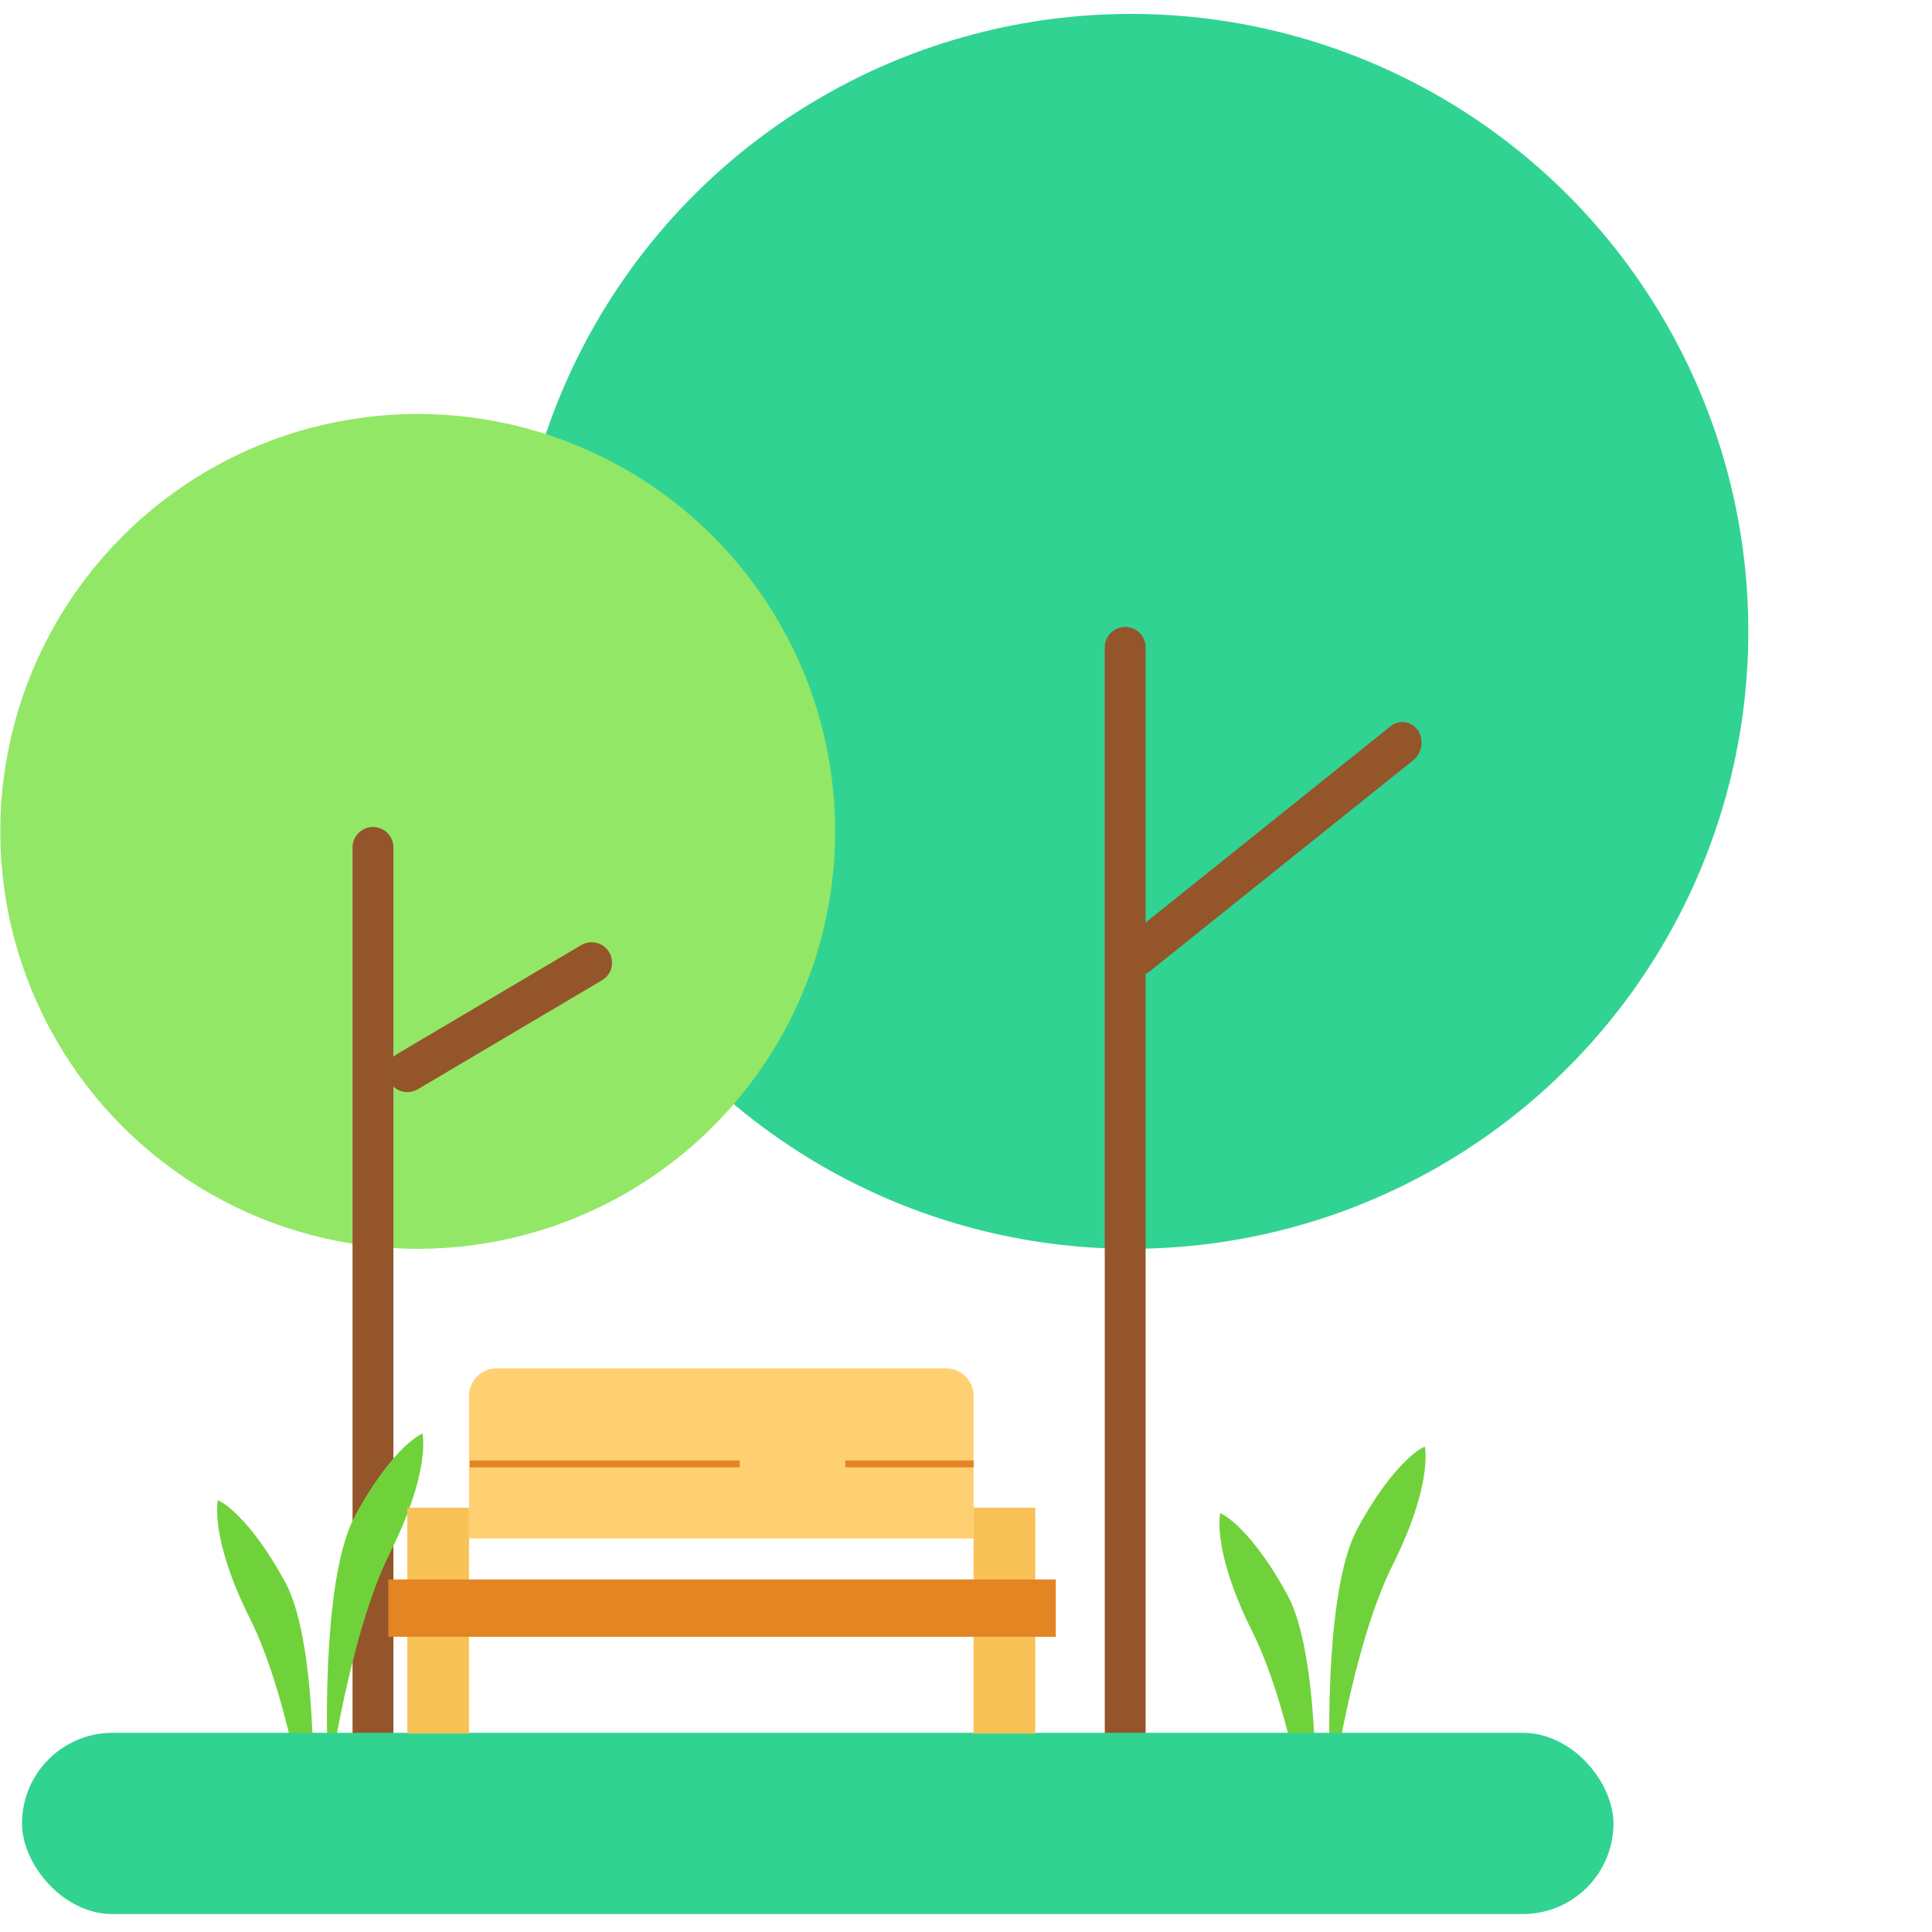 <svg width="61" height="61" viewBox="0 0 61 61" fill="none" xmlns="http://www.w3.org/2000/svg">
<path d="M42.859 48.263C41.897 50.039 41.903 54.614 42.026 56.679C42.026 56.679 42.674 52.009 43.968 49.419C45.263 46.83 44.986 45.674 44.986 45.674C44.677 45.797 43.82 46.488 42.859 48.263Z" fill="#70D23B"/>
<path d="M40.653 50.367C41.615 52.142 41.609 56.717 41.485 58.783C41.485 58.783 40.838 54.112 39.543 51.523C38.249 48.933 38.526 47.777 38.526 47.777C38.834 47.901 39.691 48.591 40.653 50.367Z" fill="#70D23B"/>
<circle cx="35.706" cy="19.934" r="19.495" fill="#31D392"/>
<circle cx="13.189" cy="26.25" r="13.18" fill="#93E766"/>
<line x1="35.526" y1="20.44" x2="35.526" y2="55.668" stroke="#94552B" stroke-width="1.29" stroke-linecap="round"/>
<line x1="11.776" y1="26.756" x2="11.776" y2="55.395" stroke="#94552B" stroke-width="1.29" stroke-linecap="round"/>
<line x1="0.645" y1="-0.645" x2="11.281" y2="-0.645" transform="matrix(-0.78 0.625 -0.559 -0.829 44.408 22.527)" stroke="#94552B" stroke-width="1.29" stroke-linecap="round"/>
<path d="M18.68 30.395L12.862 33.837" stroke="#94552B" stroke-width="1.29" stroke-linecap="round"/>
<path d="M9.007 49.959C9.968 51.734 9.962 56.309 9.839 58.374C9.839 58.374 9.192 53.704 7.897 51.115C6.602 48.525 6.88 47.369 6.88 47.369C7.188 47.492 8.045 48.183 9.007 49.959Z" fill="#70D23B"/>
<path d="M11.212 47.853C10.25 49.629 10.257 54.203 10.38 56.269C10.38 56.269 11.027 51.599 12.322 49.009C13.617 46.42 13.339 45.264 13.339 45.264C13.031 45.387 12.174 46.078 11.212 47.853Z" fill="#70D23B"/>
<rect x="0.695" y="54.711" width="50.247" height="5.723" rx="2.862" fill="#31D391"/>
<path d="M14.809 44.073C14.809 43.593 15.198 43.203 15.679 43.203H29.87C30.351 43.203 30.74 43.593 30.74 44.073V48.575H14.809V44.073Z" fill="#FFD072"/>
<rect x="14.809" y="47.603" width="7.132" height="1.949" transform="rotate(90 14.809 47.603)" fill="#F8C256"/>
<rect x="32.688" y="47.603" width="7.132" height="1.949" transform="rotate(90 32.688 47.603)" fill="#F8C256"/>
<rect x="12.262" y="49.869" width="21.073" height="1.811" fill="#E48524"/>
<line x1="14.834" y1="46.221" x2="23.356" y2="46.221" stroke="#E48524" stroke-width="0.218"/>
<line x1="26.688" y1="46.221" x2="30.74" y2="46.221" stroke="#E48524" stroke-width="0.218"/>
</svg>
